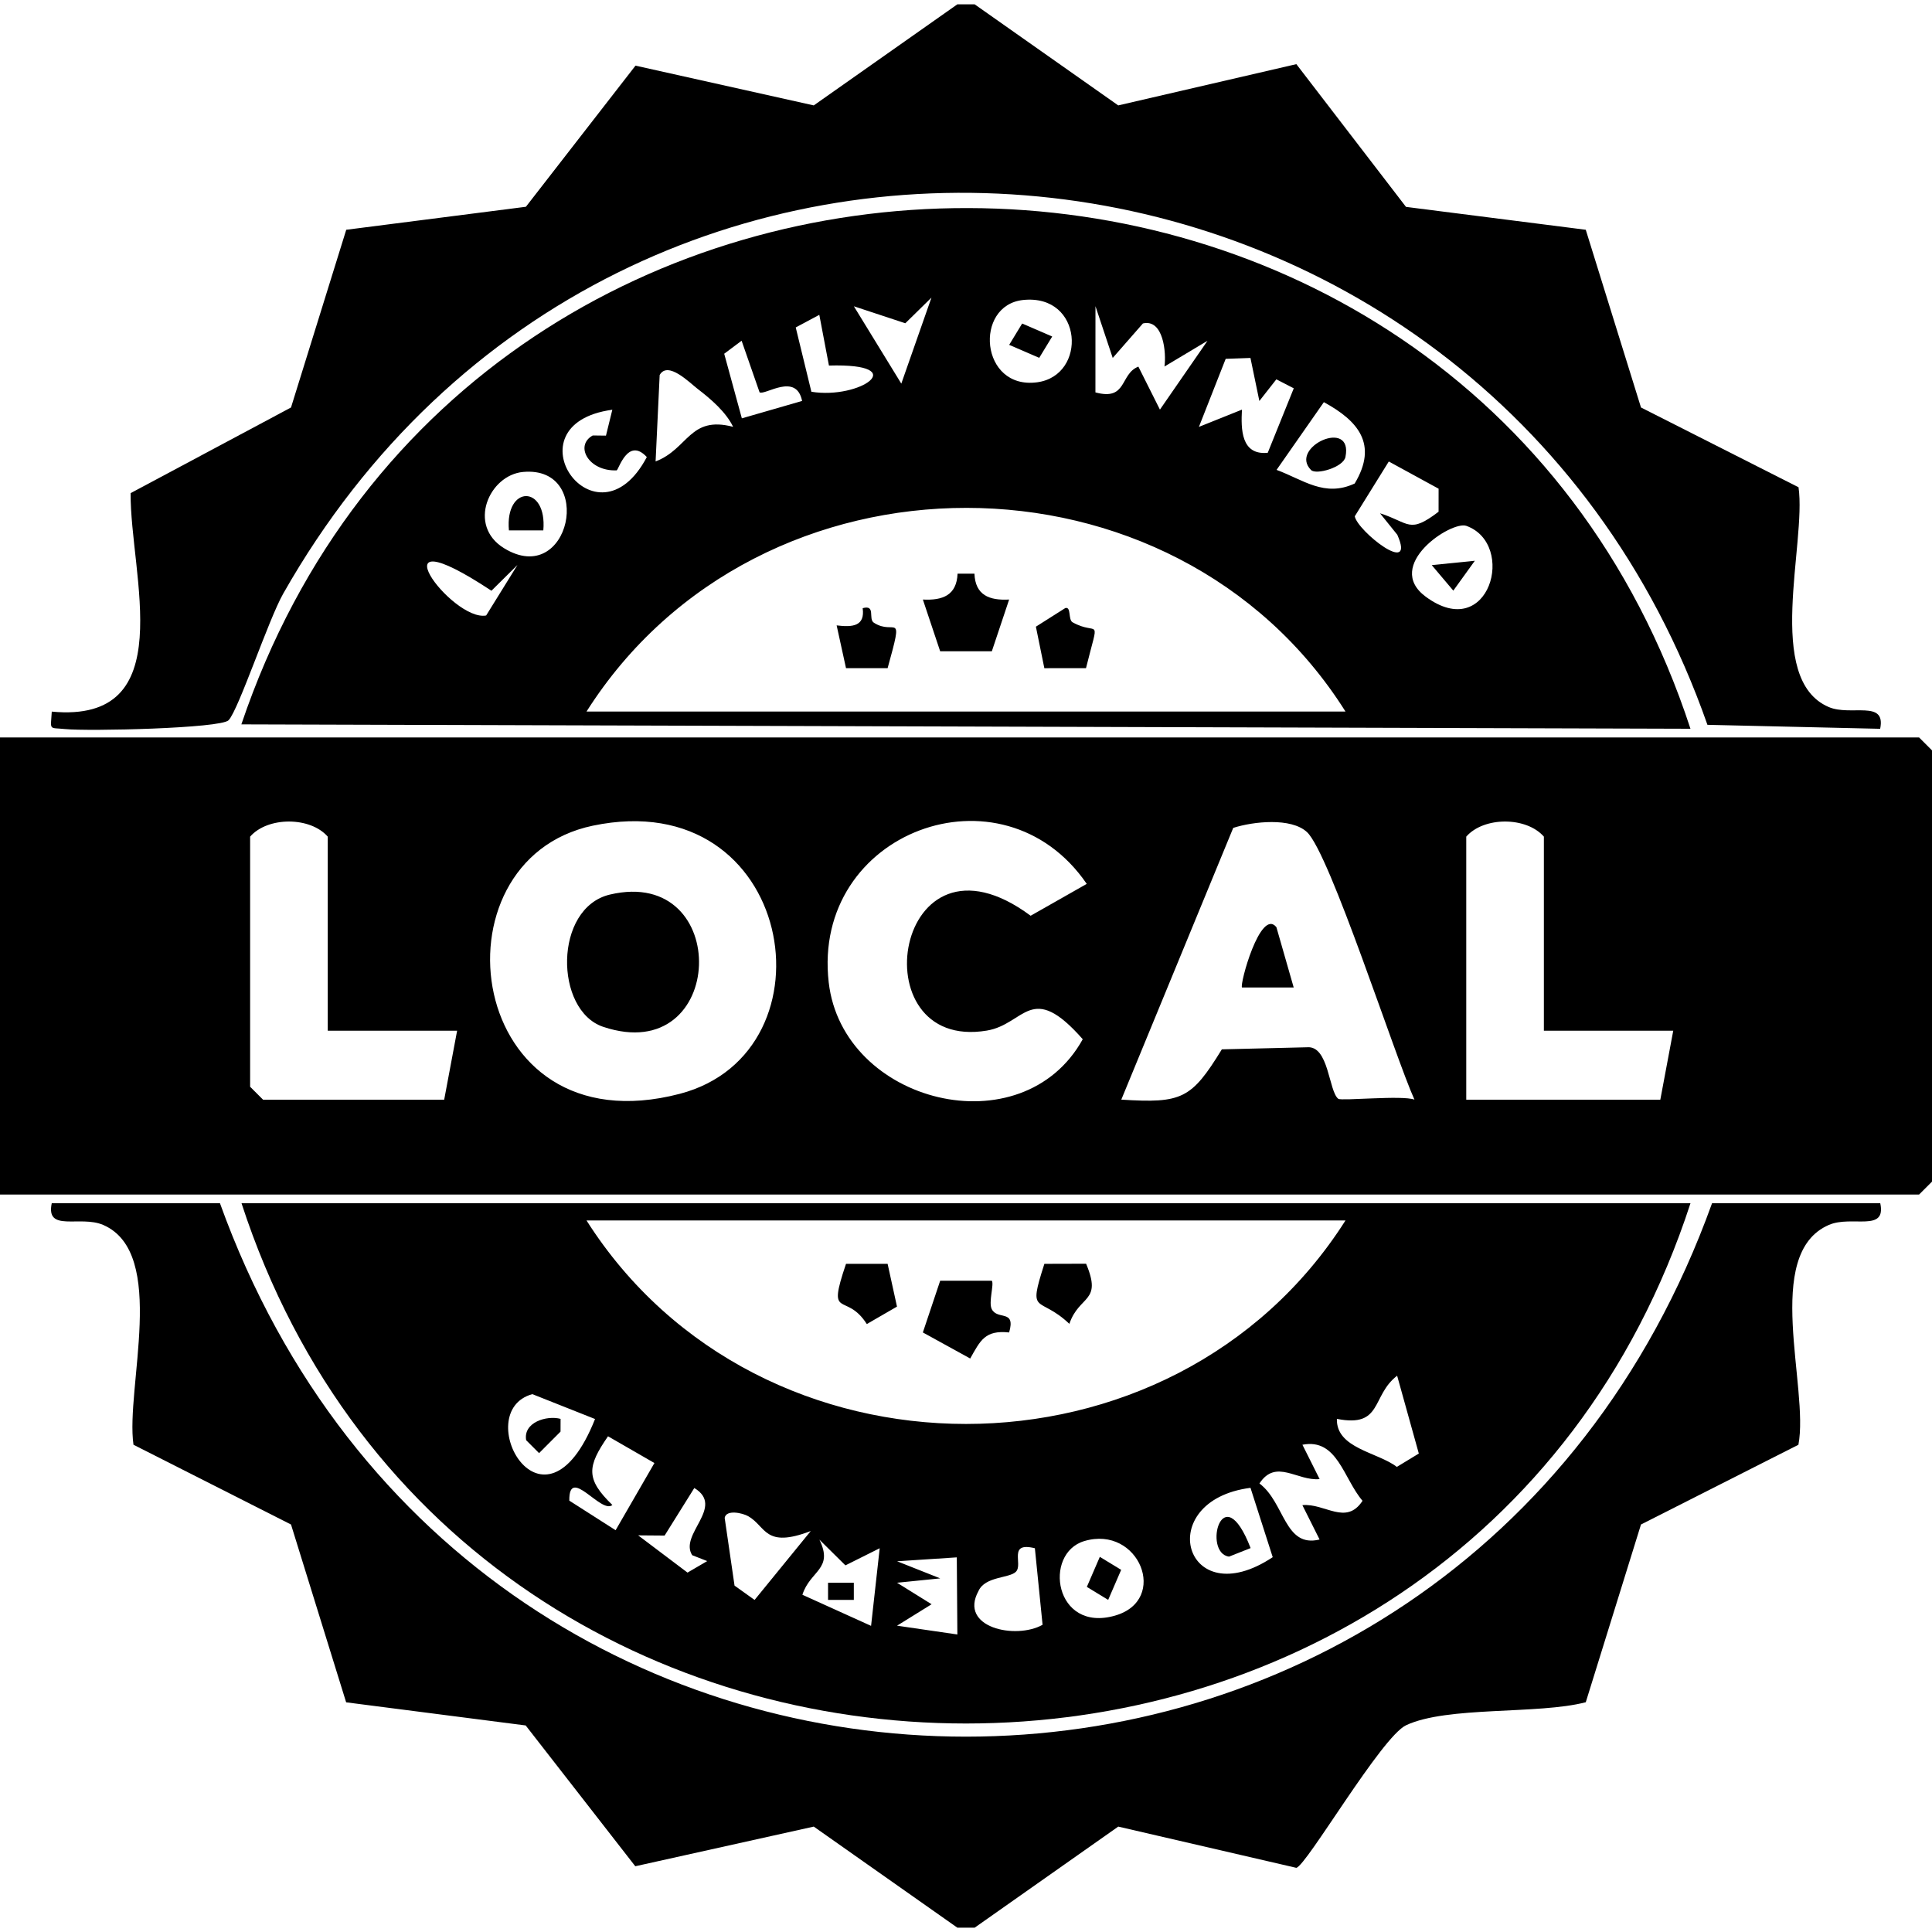 <svg xmlns="http://www.w3.org/2000/svg" viewBox="0 0 500 500"><path d="M247.768 498.884 210.6 472.722l-46.188 10.263-28.365-36.441-46.466-5.984-14.266-46.016-40.771-20.646c-2.1-14.617 8.955-49.565-7.811-56.874-5.978-2.606-14.967 2.015-13.339-5.639h43.527c66.288 184.1 319.9 184.062 386.161 0h43.527c1.628 7.654-7.36 3.032-13.339 5.639-17.233 7.512-5.006 42.147-7.845 56.881l-40.741 20.634-14.289 45.998c-12.369 3.223-35.821.949-46.496 5.95-6.379 2.989-25.751 36.306-28.411 36.906l-46.086-10.671-37.168 26.162h-4.464ZM252.232 1.116 289.4 27.278l46.095-10.677 28.374 36.941 46.524 5.922 14.293 45.993 40.771 20.646c2.088 14.526-8.93 49.696 7.811 56.874 5.746 2.464 14.875-1.986 13.317 5.636l-44.703-1.03C384.06 22.523 160.85-.66 73.288 153.645c-3.824 6.739-11.536 30.022-14.127 32.75-2.007 2.112-36.352 2.899-42.366 2.282-4.211-.433-3.706.51-3.398-4.513 33.589 3.187 20.254-35.42 20.404-56.538l41.512-22.169 14.293-45.993 46.496-5.951 28.365-36.525 46.132 10.29 37.169-26.162zM0 309.152V190.848h496.652l3.348 3.348v111.607l-3.348 3.348zm84.821-42.411v-50.223c-4.554-5.208-15.535-5.208-20.089 0v64.732l3.348 3.348h46.875l3.348-17.857zm68.594-53.053c-42.636 8.932-33.16 83.95 22.519 69.389 41.262-10.791 29.678-80.323-22.519-69.389m127.835 15.061c-21.833-31.879-71.256-13.545-66.78 25.487 3.593 31.324 50.094 42.982 65.744 14.715-13.443-15.28-14.882-3.896-24.816-2.236-33.428 5.584-23.917-55.887 11.331-29.721l14.52-8.245Zm84.809 55.836c-5.047-11.118-21.904-63.773-27.823-69.249-4.098-3.791-13.869-2.754-19.077-1.078l-28.969 70.327c15.697.991 18.137-.177 26.022-13.016l22.037-.535c5.693-.514 5.586 11.398 8.102 13.337.781.601 16.634-.983 19.707.213Zm33.495-17.844v-50.223c-4.554-5.208-15.535-5.208-20.089 0v68.08h50.223l3.348-17.857z"/><path d="M437.5 311.384c-58.446 179.539-316.554 179.549-375 0zm-89.286 4.464H151.785c44.598 70.232 151.838 70.224 196.429 0m-2.228 51.352c-.216 7.64 10.48 8.587 15.518 12.431l5.685-3.454-5.612-20.144c-6.746 5.169-3.68 13.519-15.591 11.167m-191.991.039-16.229-6.438c-16.295 4.508 2.817 40.181 16.229 6.438m15.369 11.392-12.011-6.922c-5.388 7.809-5.841 11.042 1.128 17.776-2.882 2.484-11.288-10.348-11.144-1.12l11.982 7.653 10.044-17.387Zm167.69 10.902c5.788-.572 11.306 5.391 15.567-1.127-4.956-5.789-6.514-16.268-15.556-14.509l4.452 8.891c-5.792.57-11.315-5.391-15.576 1.137 6.574 4.899 6.457 16.746 15.565 14.499zm-157.913 12.951c-3.469-5.405 8.593-12.504.546-17.39l-7.686 12.307-6.847-.054 12.772 9.637 5.101-2.977-3.886-1.522Zm144.484-17.437c-25.532 3.301-17.128 33.149 5.754 17.946zm-129.961 7.36c-1.54-.883-5.718-1.784-6.121.405l2.554 17.538 5.19 3.711 14.534-17.831c-11.962 4.571-11.494-1.147-16.157-3.822Zm25.131 12.706-6.735-6.658c3.748 7.68-2.393 7.962-4.401 14.267l17.773 8.047 2.233-20.088zm61.825-6.288c-10.74 3.191-7.722 23.768 7.927 19.298 14.1-4.028 6.225-23.503-7.927-19.298m-33.003 4.218-15.45 1.012 11.161 4.427-11.173 1.129 8.941 5.567-8.943 5.545 15.612 2.276zm20.207-2.362c-7.071-1.742-2.994 4.104-4.898 6.075-1.668 1.726-7.992 1.158-9.699 5.001-5.18 9.479 9.68 12.628 16.588 8.735zM437.49 188.601l-375.025-1.135C122.722 8.959 378.824 9.279 437.49 188.601M241.059 77.022l-6.763 6.638-13.314-4.394 12.276 20.016zm23.765.611c-12.857 1.308-11.19 23.331 3.626 21.299 12.956-1.778 11.871-22.875-3.626-21.299m23.146 15.001-4.464-13.392-.012 22.31c8.29 2.255 6.285-4.791 11.117-6.667l5.578 11.122 12.31-17.812-11.135 6.66c.497-3.452-.235-12.391-5.579-11.146l-7.815 8.926Zm-75.933-11.153-6.102 3.262 4.051 16.642c12.523 2.059 26.296-7.411 4.544-6.778zm-20.11 6.699-4.504 3.369 4.567 16.717 15.593-4.501c-1.514-7.495-9.634-1.353-11.006-2.232zm131.69 4.458-6.411.23-6.927 17.61 11.136-4.464c-.263 5.007-.265 11.856 6.675 11.167l6.737-16.684-4.505-2.327-4.4 5.608-2.306-11.139Zm-133.885 17.829c-1.86-3.861-5.786-7.213-9.15-9.795-2.052-1.575-7.76-7.395-9.862-3.614l-1.053 22.36c8.517-3.245 8.746-11.924 20.065-8.952Zm140.642 11.139c6.88 2.531 12.399 7.168 20.218 3.527 6.132-10.217.807-16.27-7.978-21.053zM158.47 106.039c-27.61 3.759-4.211 37.116 8.925 12.248-4.931-5.332-7.329 3.421-7.806 3.441-7.252.303-10.959-6.383-6.19-9.027l3.424.042 1.647-6.703Zm213.839 20.436-12.889-7.04-8.808 14.182c.667 3.783 15.928 15.874 11.008 4.776l-4.475-5.556c7.651 2.428 7.486 5.448 15.157-.402zm-236.91-4.337c-8.79.779-14.567 13.837-4.941 19.743 17.039 10.454 23.67-21.404 4.941-19.743m212.815 62.014c-44.185-70.178-151.801-70.395-196.429 0zm20.764-29.728c16.462 12.161 23.577-13.622 10.521-18.329-3.869-1.395-21.514 10.208-10.521 18.329m-241.793-1.541c-31.517-20.824-10.242 8.112-1.367 6.401l8.098-13.065-6.732 6.665ZM157.851 231.511c31.768-7.486 30.259 44.938-1.741 34.233-12.655-4.234-12.849-30.795 1.741-34.233M330.332 239.952l4.478 15.614-13.371-.002c-.713-.632 4.755-20.722 8.893-15.613Z"/><path d="M256.683 331.457c.648.858-.923 5.598-.01 7.357 1.519 2.928 6.247-.057 4.491 6.024-6.253-.655-7.432 2.057-10.074 6.743l-12.254-6.743 4.481-13.381zM229.714 327.08l2.426 11.068-7.809 4.517c-5.456-8.565-10.449-.648-5.383-15.585zM281.08 327.051c4.267 10.095-1.782 8.048-4.33 15.561-7.945-7.544-10.865-1.835-6.464-15.533l10.794-.029ZM323.657 400.643l-5.58 2.207c-6.886-.875-1.758-21.176 5.58-2.207M145.077 367.2l-.011 3.299-5.557 5.567-3.336-3.336c-.82-4.643 5.326-6.494 8.904-5.531ZM284.635 402.914l5.52 3.361-3.361 7.775-5.52-3.361zM214.298 409.611h6.671v4.439h-6.671zM252.184 148.463c.227 5.549 3.792 6.975 8.98 6.698l-4.478 13.391h-13.371l-4.478-13.391c5.188.276 8.753-1.149 8.98-6.698zM277.585 161.05c6.774 3.76 7.007-2.385 3.469 11.87l-10.778.007-2.187-10.743 7.612-4.823c1.592-.424.688 3.026 1.884 3.689M226.144 161.148c5.485 3.554 7.872-3.739 3.57 11.772h-10.767l-2.426-11.068c4.107.52 7.391.22 6.737-4.457 3.472-.96 1.378 2.776 2.885 3.753ZM140.612 137.264h-8.903c-1.075-11.785 9.945-11.877 8.903 0M264.534 83.729l7.775 3.361-3.361 5.52-7.775-3.361zM339.298 121.639c-5.863-5.863 10.986-13.642 8.904-3.372-.543 2.677-7.578 4.697-8.904 3.372M370.534 146.249l11.151-1.123-5.569 7.73z"/></svg>